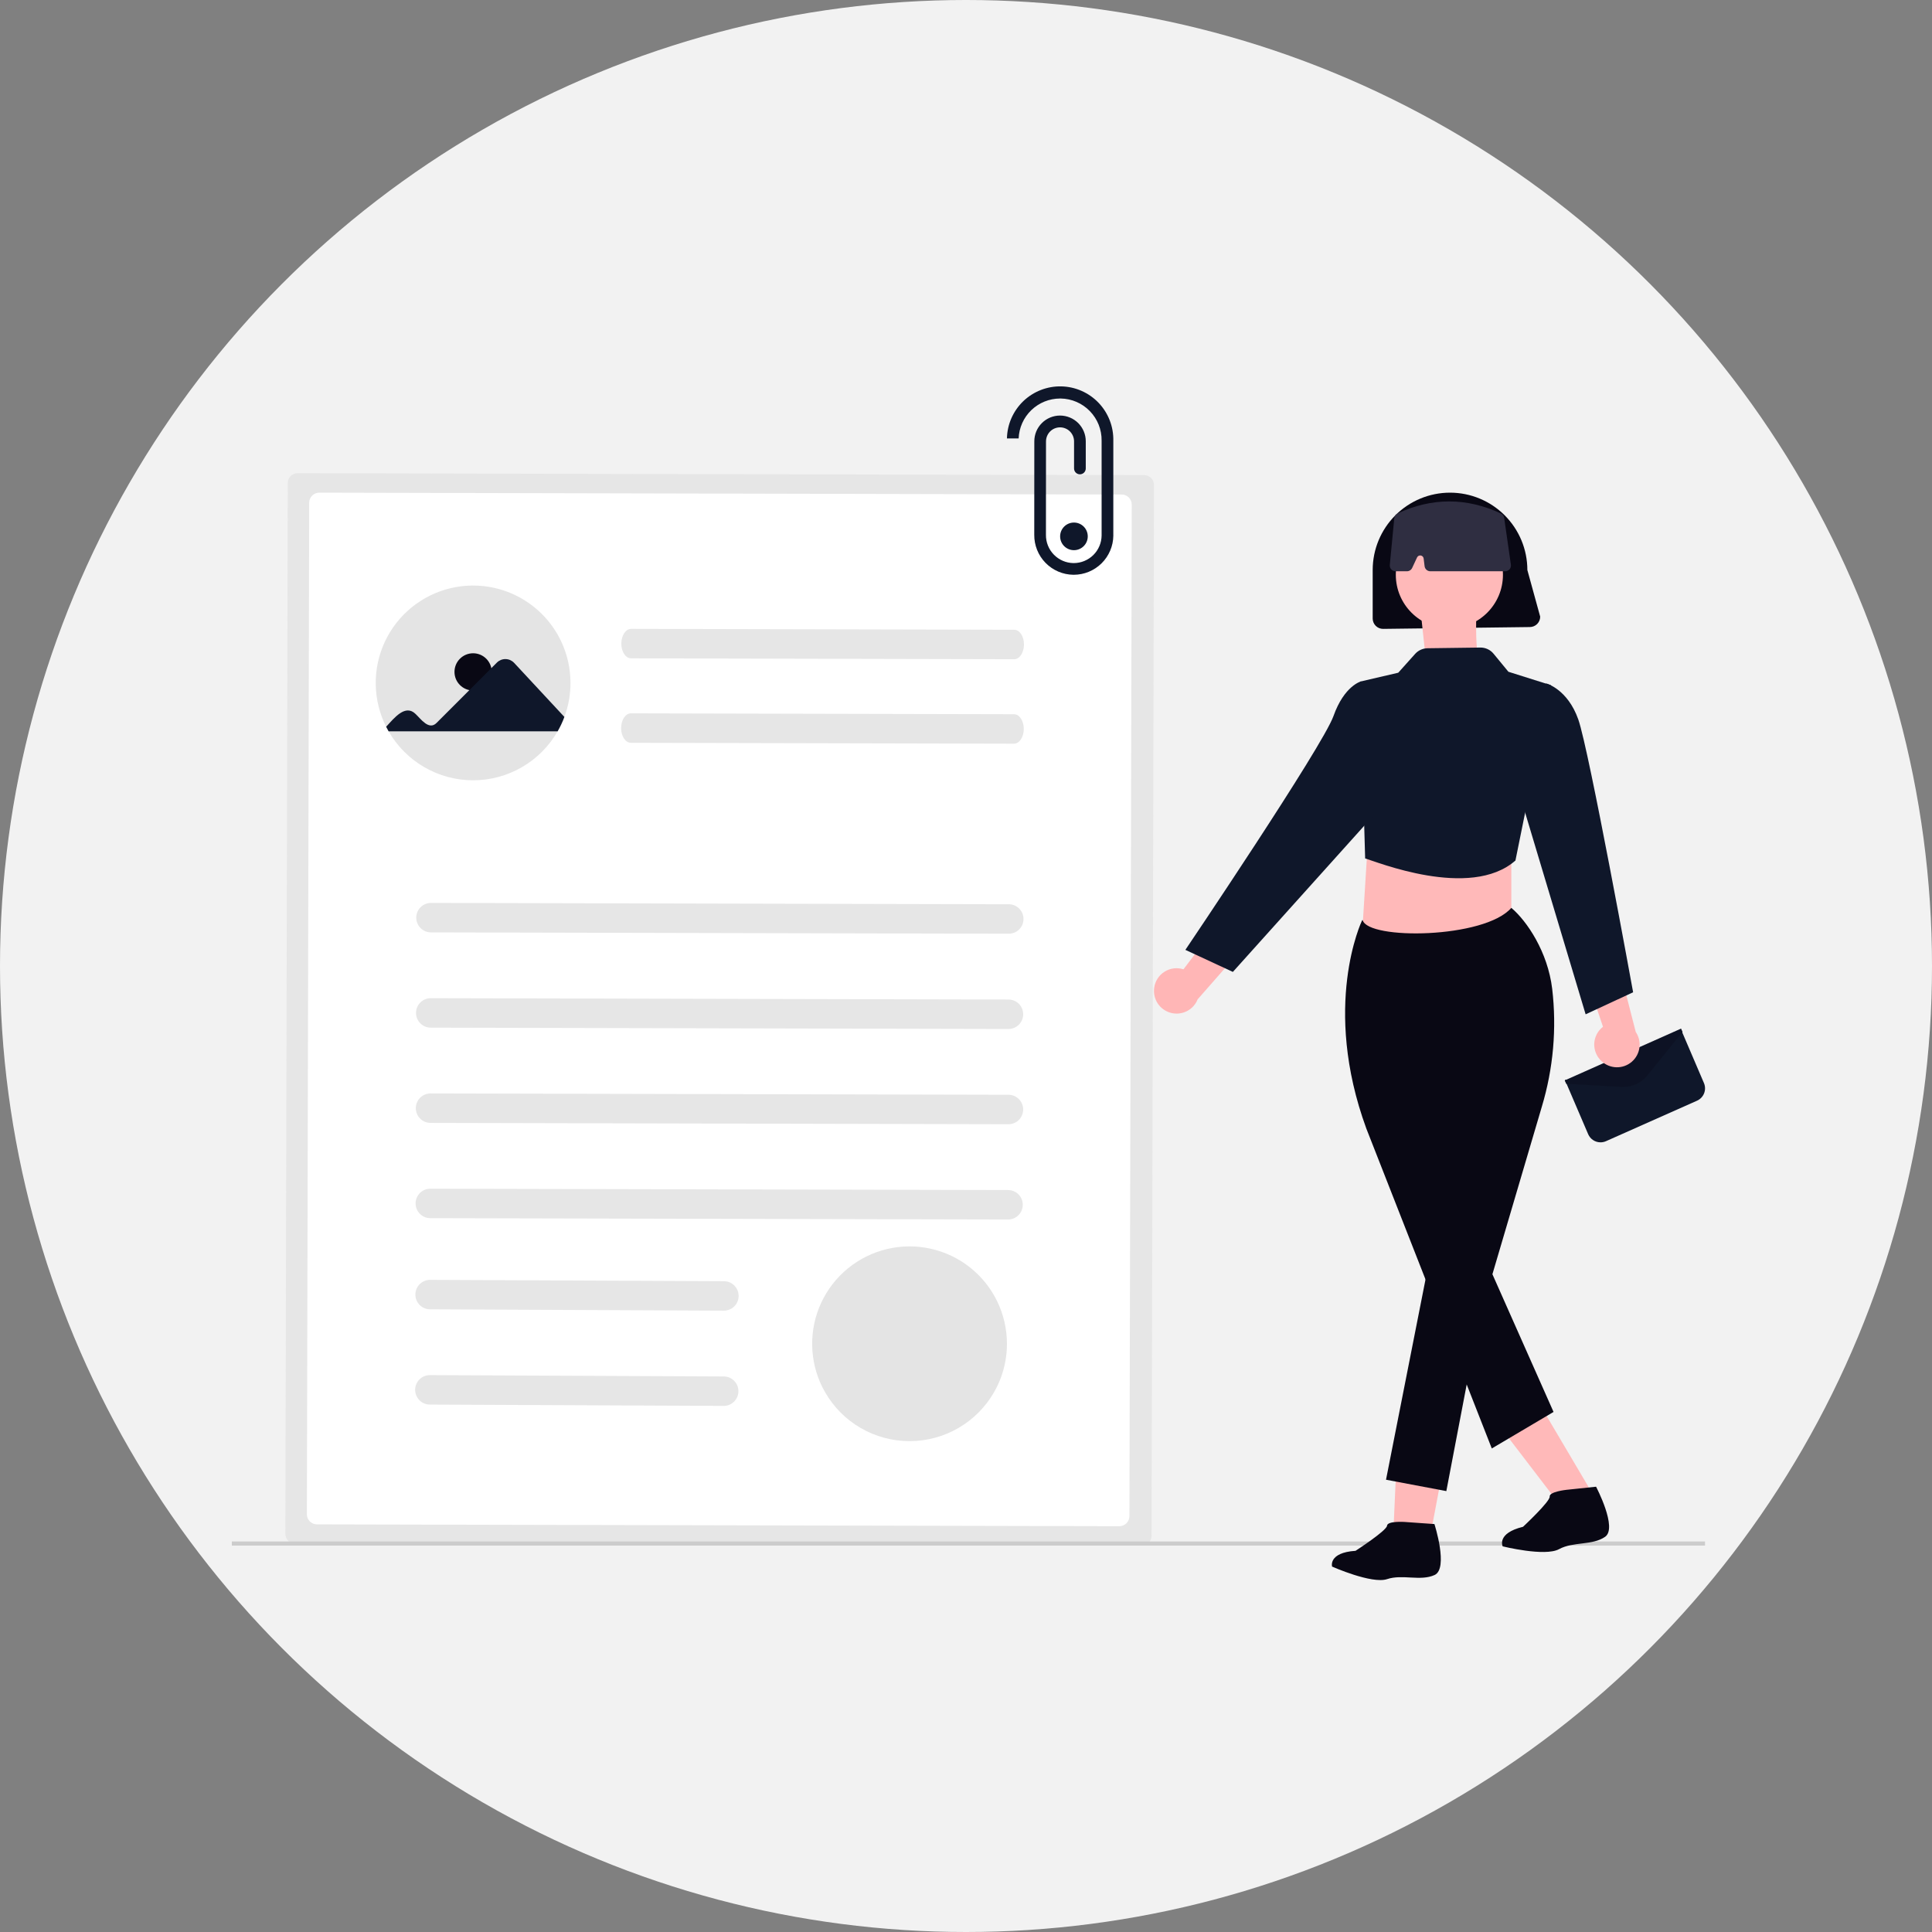 <svg width="100" height="100" viewBox="0 0 100 100" fill="none" xmlns="http://www.w3.org/2000/svg">
<rect x="0" y="0" width="100" height="100" fill="#808080" stroke="none"/>
<circle cx="50" cy="50" r="50" fill="#F2F2F2"/>
<g clip-path="url(#clip0_18_54)">
<path d="M15.404 24.492C15.27 24.492 15.14 24.545 15.045 24.64C14.949 24.735 14.895 24.864 14.895 24.999L14.77 79.391C14.77 79.526 14.823 79.655 14.918 79.751C15.013 79.846 15.142 79.9 15.277 79.9L59.095 80.001C59.23 80.001 59.359 79.948 59.455 79.853C59.55 79.758 59.604 79.629 59.605 79.494L59.73 25.102C59.73 24.967 59.677 24.838 59.582 24.742C59.487 24.647 59.358 24.593 59.223 24.593L15.404 24.492Z" fill="#E6E6E6"/>
<path d="M16.526 25.5C16.388 25.5 16.255 25.555 16.157 25.652C16.06 25.749 16.005 25.881 16.004 26.02L15.884 78.379C15.884 78.517 15.938 78.65 16.036 78.747C16.133 78.845 16.265 78.9 16.403 78.901L57.937 78.996C58.075 78.996 58.207 78.942 58.305 78.844C58.403 78.747 58.458 78.615 58.459 78.477L58.579 26.117C58.579 25.979 58.524 25.847 58.427 25.749C58.329 25.651 58.197 25.596 58.059 25.596L16.526 25.5Z" fill="white"/>
<path d="M52.204 48.329L22.314 48.26C22.213 48.261 22.113 48.242 22.02 48.204C21.926 48.166 21.841 48.109 21.77 48.038C21.698 47.967 21.642 47.883 21.603 47.789C21.564 47.696 21.545 47.596 21.545 47.496C21.545 47.395 21.565 47.295 21.604 47.202C21.643 47.109 21.701 47.025 21.772 46.954C21.844 46.883 21.929 46.828 22.023 46.79C22.116 46.752 22.217 46.734 22.317 46.735L52.207 46.804C52.308 46.803 52.408 46.822 52.502 46.86C52.595 46.898 52.68 46.954 52.751 47.025C52.823 47.096 52.88 47.181 52.918 47.274C52.957 47.367 52.977 47.467 52.976 47.568C52.976 47.669 52.956 47.769 52.917 47.862C52.878 47.955 52.821 48.039 52.749 48.11C52.677 48.18 52.592 48.236 52.498 48.274C52.405 48.311 52.305 48.33 52.204 48.329Z" fill="#E6E6E6"/>
<path d="M52.493 34.121L32.663 34.075C32.384 34.075 32.158 33.733 32.159 33.312C32.16 32.891 32.388 32.55 32.667 32.55L52.497 32.596C52.776 32.597 53.002 32.939 53.001 33.36C53 33.78 52.772 34.122 52.493 34.121Z" fill="#E6E6E6"/>
<path d="M52.483 38.493L32.653 38.447C32.374 38.447 32.148 38.105 32.149 37.684C32.15 37.263 32.377 36.922 32.657 36.922L52.487 36.968C52.766 36.968 52.991 37.311 52.991 37.731C52.99 38.152 52.763 38.493 52.483 38.493Z" fill="#E6E6E6"/>
<path d="M52.192 53.26L22.302 53.191C22.201 53.192 22.101 53.173 22.008 53.135C21.914 53.096 21.829 53.04 21.758 52.969C21.686 52.898 21.63 52.814 21.591 52.72C21.552 52.627 21.533 52.527 21.533 52.427C21.533 52.326 21.553 52.226 21.592 52.133C21.631 52.04 21.689 51.956 21.761 51.885C21.832 51.814 21.918 51.758 22.011 51.721C22.105 51.683 22.205 51.664 22.305 51.666L52.195 51.735C52.397 51.734 52.59 51.813 52.734 51.955C52.877 52.096 52.958 52.289 52.96 52.49C52.962 52.691 52.884 52.886 52.743 53.03C52.603 53.174 52.411 53.257 52.209 53.26H52.192L52.192 53.26Z" fill="#E6E6E6"/>
<path d="M52.181 58.19L22.291 58.121C22.191 58.122 22.091 58.103 21.997 58.065C21.904 58.027 21.819 57.971 21.747 57.9C21.676 57.829 21.619 57.744 21.581 57.651C21.542 57.558 21.522 57.458 21.522 57.357C21.523 57.256 21.543 57.157 21.582 57.064C21.621 56.971 21.678 56.886 21.75 56.816C21.822 56.745 21.907 56.689 22 56.651C22.094 56.614 22.194 56.595 22.295 56.596L52.185 56.665C52.285 56.664 52.385 56.682 52.479 56.719C52.572 56.757 52.657 56.812 52.729 56.882C52.801 56.952 52.858 57.036 52.898 57.128C52.937 57.221 52.958 57.32 52.959 57.421C52.96 57.521 52.941 57.621 52.903 57.714C52.866 57.807 52.81 57.892 52.739 57.964C52.669 58.035 52.585 58.092 52.492 58.131C52.399 58.17 52.3 58.19 52.199 58.19H52.181H52.181Z" fill="#E6E6E6"/>
<path d="M52.17 63.121L22.28 63.052C22.179 63.053 22.079 63.034 21.986 62.996C21.892 62.958 21.808 62.902 21.736 62.831C21.664 62.76 21.608 62.675 21.569 62.582C21.53 62.489 21.511 62.389 21.511 62.288C21.511 62.187 21.531 62.087 21.57 61.995C21.61 61.902 21.667 61.817 21.738 61.746C21.81 61.676 21.895 61.62 21.989 61.582C22.083 61.545 22.183 61.526 22.284 61.527L52.173 61.596C52.375 61.596 52.568 61.675 52.712 61.816C52.855 61.958 52.937 62.15 52.938 62.352C52.94 62.553 52.863 62.747 52.722 62.891C52.581 63.035 52.389 63.118 52.188 63.121H52.17Z" fill="#E6E6E6"/>
<path d="M37.453 67.839L22.269 67.77C22.168 67.771 22.068 67.752 21.974 67.714C21.881 67.676 21.796 67.62 21.725 67.548C21.653 67.477 21.596 67.393 21.558 67.3C21.519 67.207 21.499 67.107 21.5 67.006C21.5 66.905 21.52 66.805 21.559 66.712C21.598 66.619 21.655 66.535 21.727 66.464C21.799 66.393 21.884 66.338 21.978 66.3C22.071 66.262 22.171 66.244 22.272 66.245L37.457 66.314C37.557 66.312 37.657 66.331 37.751 66.368C37.844 66.405 37.929 66.46 38.001 66.531C38.073 66.601 38.13 66.684 38.17 66.777C38.209 66.869 38.23 66.969 38.231 67.069C38.232 67.17 38.213 67.269 38.175 67.363C38.138 67.456 38.082 67.541 38.011 67.612C37.941 67.684 37.857 67.741 37.764 67.779C37.671 67.818 37.572 67.839 37.471 67.839L37.453 67.839Z" fill="#E6E6E6"/>
<path d="M37.442 72.769L22.257 72.701C22.156 72.701 22.056 72.682 21.963 72.644C21.87 72.606 21.785 72.55 21.713 72.479C21.642 72.408 21.585 72.323 21.546 72.23C21.508 72.137 21.488 72.037 21.488 71.936C21.488 71.835 21.509 71.736 21.548 71.643C21.587 71.55 21.644 71.465 21.716 71.395C21.788 71.324 21.873 71.268 21.966 71.231C22.06 71.193 22.16 71.174 22.261 71.176L37.446 71.245C37.546 71.243 37.646 71.261 37.739 71.298C37.833 71.336 37.918 71.391 37.99 71.461C38.062 71.531 38.119 71.615 38.159 71.707C38.198 71.8 38.219 71.899 38.22 72C38.221 72.1 38.202 72.2 38.164 72.293C38.126 72.386 38.071 72.471 38 72.543C37.929 72.614 37.845 72.671 37.753 72.71C37.66 72.749 37.56 72.769 37.46 72.769H37.442Z" fill="#E6E6E6"/>
<path d="M57.625 27.682V22.814C57.633 22.453 57.57 22.093 57.439 21.756C57.308 21.419 57.112 21.11 56.862 20.849C56.612 20.587 56.313 20.378 55.982 20.232C55.651 20.086 55.294 20.007 54.932 19.999C54.571 19.991 54.211 20.055 53.874 20.186C53.537 20.317 53.229 20.513 52.967 20.763C52.706 21.014 52.497 21.313 52.351 21.644C52.205 21.975 52.127 22.332 52.119 22.693H52.725C52.746 22.139 52.982 21.613 53.382 21.228C53.782 20.843 54.315 20.628 54.871 20.627H54.902C55.472 20.636 56.016 20.871 56.412 21.281C56.809 21.69 57.028 22.24 57.019 22.81V27.721C57.014 28.1 56.86 28.462 56.591 28.728C56.321 28.994 55.958 29.144 55.579 29.145H55.561C55.178 29.139 54.814 28.982 54.547 28.708C54.28 28.434 54.133 28.065 54.138 27.683L54.141 22.848C54.141 22.753 54.16 22.658 54.196 22.57C54.232 22.482 54.285 22.402 54.352 22.334C54.419 22.266 54.499 22.213 54.587 22.176C54.675 22.139 54.77 22.12 54.865 22.12C54.96 22.119 55.054 22.138 55.143 22.174C55.231 22.21 55.311 22.263 55.379 22.331C55.446 22.398 55.5 22.478 55.537 22.566C55.574 22.654 55.593 22.748 55.593 22.843V24.248C55.593 24.328 55.625 24.405 55.682 24.462C55.738 24.519 55.816 24.551 55.896 24.551C55.976 24.551 56.053 24.519 56.11 24.462C56.167 24.405 56.199 24.328 56.199 24.248V22.838C56.199 22.663 56.164 22.49 56.097 22.329C56.029 22.167 55.931 22.021 55.807 21.897C55.683 21.774 55.536 21.676 55.375 21.61C55.213 21.543 55.04 21.509 54.865 21.509C54.69 21.509 54.517 21.544 54.356 21.611C54.194 21.678 54.048 21.777 53.924 21.901C53.801 22.024 53.703 22.171 53.636 22.333C53.57 22.495 53.536 22.668 53.536 22.843L53.533 27.679C53.527 28.221 53.736 28.744 54.115 29.132C54.494 29.521 55.012 29.743 55.554 29.75H55.58C56.118 29.749 56.634 29.536 57.017 29.158C57.4 28.779 57.619 28.265 57.626 27.727C57.625 27.711 57.625 27.695 57.625 27.682Z" fill="#0F172A"/>
<path d="M52.119 69.553C52.12 70.154 52.012 70.75 51.803 71.313C51.707 71.571 51.59 71.82 51.453 72.058C51.011 72.829 50.374 73.469 49.606 73.914C48.838 74.359 47.966 74.593 47.078 74.593C46.191 74.593 45.319 74.359 44.551 73.914C43.783 73.469 43.146 72.829 42.704 72.058C42.66 71.981 42.617 71.902 42.577 71.823C42.234 71.143 42.05 70.395 42.038 69.634C42.026 68.873 42.186 68.119 42.507 67.428C42.828 66.738 43.301 66.13 43.891 65.649C44.48 65.167 45.171 64.826 45.912 64.65C46.652 64.474 47.423 64.468 48.166 64.632C48.909 64.796 49.606 65.126 50.203 65.598C50.8 66.07 51.283 66.671 51.614 67.356C51.946 68.041 52.119 68.792 52.119 69.553Z" fill="#E4E4E4"/>
<path d="M29.528 35.348C29.529 35.949 29.422 36.545 29.212 37.108C29.117 37.366 29 37.615 28.862 37.853C28.421 38.623 27.784 39.263 27.016 39.708C26.248 40.153 25.376 40.388 24.488 40.388C23.6 40.388 22.728 40.153 21.96 39.708C21.192 39.263 20.555 38.623 20.114 37.853C20.069 37.776 20.027 37.697 19.987 37.617C19.644 36.938 19.46 36.189 19.448 35.428C19.436 34.667 19.596 33.913 19.917 33.223C20.238 32.533 20.711 31.924 21.3 31.443C21.89 30.962 22.581 30.62 23.321 30.444C24.062 30.268 24.833 30.262 25.576 30.426C26.319 30.591 27.015 30.921 27.612 31.393C28.21 31.865 28.692 32.466 29.024 33.151C29.356 33.836 29.528 34.587 29.528 35.348Z" fill="#E4E4E4"/>
<path d="M24.488 35.74C25.02 35.74 25.451 35.309 25.451 34.777C25.451 34.245 25.02 33.813 24.488 33.813C23.955 33.813 23.524 34.245 23.524 34.777C23.524 35.309 23.955 35.74 24.488 35.74Z" fill="#090814"/>
<path d="M19.987 37.617C20.411 37.158 20.979 36.43 21.511 36.956C21.778 37.205 22.197 37.82 22.597 37.418L25.722 34.292C25.781 34.234 25.851 34.189 25.927 34.158C26.004 34.127 26.086 34.112 26.169 34.114C26.252 34.115 26.333 34.133 26.409 34.166C26.484 34.2 26.552 34.248 26.609 34.308L29.212 37.108C29.117 37.366 29 37.615 28.863 37.853H20.114L19.987 37.617Z" fill="#0F172A"/>
<path d="M55.587 28.477C55.982 28.477 56.302 28.157 56.302 27.762C56.302 27.367 55.982 27.047 55.587 27.047C55.192 27.047 54.872 27.367 54.872 27.762C54.872 28.157 55.192 28.477 55.587 28.477Z" fill="#0F172A"/>
<path d="M84.026 56.262C83.996 56.262 83.966 56.261 83.937 56.259L81.069 56.097L80.991 55.923L81.045 55.899L87.011 53.242L87.088 53.417L85.263 55.672C85.114 55.856 84.925 56.005 84.711 56.107C84.497 56.209 84.263 56.262 84.026 56.262L84.026 56.262Z" fill="#0F172A"/>
<path d="M88.252 79.788H12V80.001H88.252V79.788Z" fill="#CCCCCC"/>
<path d="M78.226 50.187L70.447 49.228L70.874 42.409H78.226L78.226 50.187Z" fill="#FFB9B9"/>
<path d="M82.843 59.127C82.707 59.127 82.573 59.087 82.46 59.012C82.346 58.937 82.257 58.83 82.203 58.705L80.999 55.896L84.568 55.908L87.021 53.314L88.197 56.061C88.268 56.229 88.271 56.418 88.204 56.589C88.137 56.759 88.007 56.896 87.84 56.971L83.126 59.067C83.037 59.107 82.94 59.127 82.843 59.127Z" fill="#0F172A"/>
<path opacity="0.242" d="M84.026 56.262C83.996 56.262 83.966 56.261 83.937 56.259L81.069 56.097L80.991 55.923L81.045 55.899L87.011 53.242L87.088 53.417L85.263 55.672C85.114 55.856 84.925 56.005 84.711 56.107C84.497 56.209 84.263 56.262 84.026 56.262L84.026 56.262Z" fill="#090814"/>
<path d="M79.183 32.456L71.588 32.551C71.445 32.551 71.308 32.494 71.207 32.393C71.107 32.293 71.05 32.156 71.05 32.013V29.504C71.05 28.442 71.472 27.424 72.222 26.673C72.973 25.922 73.991 25.5 75.053 25.5C76.115 25.5 77.133 25.922 77.883 26.673C78.634 27.424 79.056 28.442 79.056 29.504L79.72 31.918C79.72 32.061 79.663 32.197 79.563 32.298C79.462 32.399 79.325 32.456 79.183 32.456Z" fill="#090814"/>
<path d="M82.901 54.932C82.775 54.817 82.675 54.676 82.609 54.519C82.542 54.362 82.512 54.193 82.518 54.022C82.525 53.852 82.569 53.685 82.647 53.533C82.725 53.382 82.835 53.249 82.97 53.145L81.648 49.218L83.73 49.768L84.666 53.413C84.827 53.651 84.895 53.94 84.857 54.225C84.819 54.51 84.678 54.771 84.46 54.958C84.242 55.146 83.963 55.247 83.675 55.242C83.388 55.237 83.112 55.126 82.901 54.932Z" fill="#FFB6B6"/>
<path d="M73.901 80.189L72.093 79.936L72.365 73.803L75.034 74.176L73.901 80.189Z" fill="#FFB9B9"/>
<path d="M82.236 76.987L80.611 77.725L76.307 72.101L78.705 71.012L82.236 76.987Z" fill="#FFB9B9"/>
<path d="M75.02 32.525C76.551 32.525 77.792 31.283 77.792 29.752C77.792 28.221 76.551 26.98 75.02 26.98C73.489 26.98 72.247 28.221 72.247 29.752C72.247 31.283 73.489 32.525 75.02 32.525Z" fill="#FFB9B9"/>
<path d="M77.215 74.972L70.722 58.416C68.398 52.069 70.475 47.695 70.496 47.651L70.507 47.63L70.529 47.622C70.796 48.66 76.841 48.589 78.226 46.991C79.034 47.67 80.111 49.269 80.341 51.18C80.582 53.23 80.399 55.308 79.804 57.285L77.247 65.954L80.411 73.082L77.215 74.972Z" fill="#090814"/>
<path d="M74.084 64.703L71.74 76.59L74.862 77.179L76.827 66.889L74.084 64.703Z" fill="#090814"/>
<path d="M76.409 31.894C76.409 31.894 76.361 33.897 76.556 33.946C76.751 33.995 73.869 34.776 73.869 34.776L73.576 32.041L76.409 31.894Z" fill="#FFB9B9"/>
<path d="M70.66 44.433C71.159 44.567 76.097 46.601 78.439 44.54L80.277 35.465L78.075 34.77L77.306 33.836C77.223 33.734 77.118 33.653 76.999 33.598C76.88 33.543 76.75 33.515 76.619 33.517L73.887 33.553C73.767 33.555 73.647 33.582 73.537 33.632C73.427 33.682 73.329 33.754 73.248 33.844L72.373 34.82L70.397 35.28L70.66 44.433Z" fill="#0F172A"/>
<path d="M79.439 36.172L80.037 35.376C80.037 35.376 81.134 35.664 81.691 37.235C82.248 38.806 84.53 51.36 84.53 51.36L82.072 52.501L78.744 41.406L79.439 36.172Z" fill="#0F172A"/>
<path d="M59.742 51.122C59.765 50.953 59.825 50.792 59.918 50.649C60.01 50.505 60.133 50.384 60.277 50.294C60.422 50.203 60.584 50.145 60.753 50.124C60.922 50.103 61.094 50.119 61.256 50.172L63.755 46.866L64.474 48.895L61.991 51.724C61.885 51.991 61.685 52.21 61.428 52.339C61.172 52.468 60.876 52.498 60.599 52.424C60.321 52.35 60.081 52.176 59.923 51.937C59.765 51.697 59.7 51.407 59.742 51.123L59.742 51.122Z" fill="#FFB6B6"/>
<path d="M71.275 35.997L70.447 35.269C70.447 35.269 69.58 35.488 69.022 37.059C68.465 38.631 61.355 49.165 61.355 49.165L63.813 50.306L71.97 41.23L71.275 35.997Z" fill="#0F172A"/>
<path d="M77.909 29.569H74.034C73.961 29.569 73.891 29.543 73.836 29.494C73.781 29.446 73.746 29.38 73.737 29.308L73.687 28.906C73.682 28.868 73.665 28.832 73.638 28.804C73.611 28.776 73.575 28.758 73.537 28.752C73.499 28.746 73.459 28.752 73.425 28.771C73.391 28.789 73.363 28.818 73.347 28.853L73.093 29.397C73.069 29.448 73.03 29.492 72.982 29.522C72.934 29.553 72.879 29.569 72.822 29.569H72.233C72.194 29.569 72.155 29.562 72.119 29.547C72.083 29.532 72.05 29.51 72.022 29.482C71.995 29.455 71.972 29.422 71.957 29.386C71.942 29.349 71.935 29.311 71.935 29.271C71.935 29.262 71.935 29.252 71.936 29.242L72.168 26.818C72.173 26.766 72.191 26.716 72.221 26.674C72.251 26.631 72.291 26.597 72.339 26.575C74.113 25.746 75.913 25.747 77.687 26.578C77.732 26.599 77.771 26.631 77.801 26.671C77.83 26.711 77.849 26.758 77.856 26.807L78.204 29.228C78.21 29.27 78.207 29.314 78.195 29.355C78.183 29.396 78.162 29.434 78.134 29.466C78.106 29.498 78.072 29.524 78.033 29.542C77.994 29.56 77.951 29.569 77.909 29.569L77.909 29.569Z" fill="#2F2E41"/>
<path d="M74.246 78.885C74.246 78.885 74.985 81.187 74.254 81.522C73.524 81.856 72.586 81.469 71.796 81.735C71.006 82.001 68.948 81.086 68.948 81.086C68.948 81.086 68.74 80.364 70.162 80.27C70.162 80.27 71.775 79.226 71.793 78.97C71.811 78.714 72.706 78.776 72.706 78.776L74.246 78.885Z" fill="#090814"/>
<path d="M82.612 76.952C82.612 76.952 83.74 79.09 83.078 79.546C82.417 80.003 81.426 79.784 80.695 80.184C79.964 80.583 77.779 80.039 77.779 80.039C77.779 80.039 77.449 79.365 78.832 79.026C78.832 79.026 80.238 77.717 80.212 77.462C80.185 77.208 81.078 77.113 81.078 77.113L82.612 76.952Z" fill="#090814"/>
</g>
<defs>
<clipPath id="clip0_18_54">
<rect width="76.252" height="62" fill="white" transform="translate(12 20)"/>
</clipPath>
</defs>
</svg>
